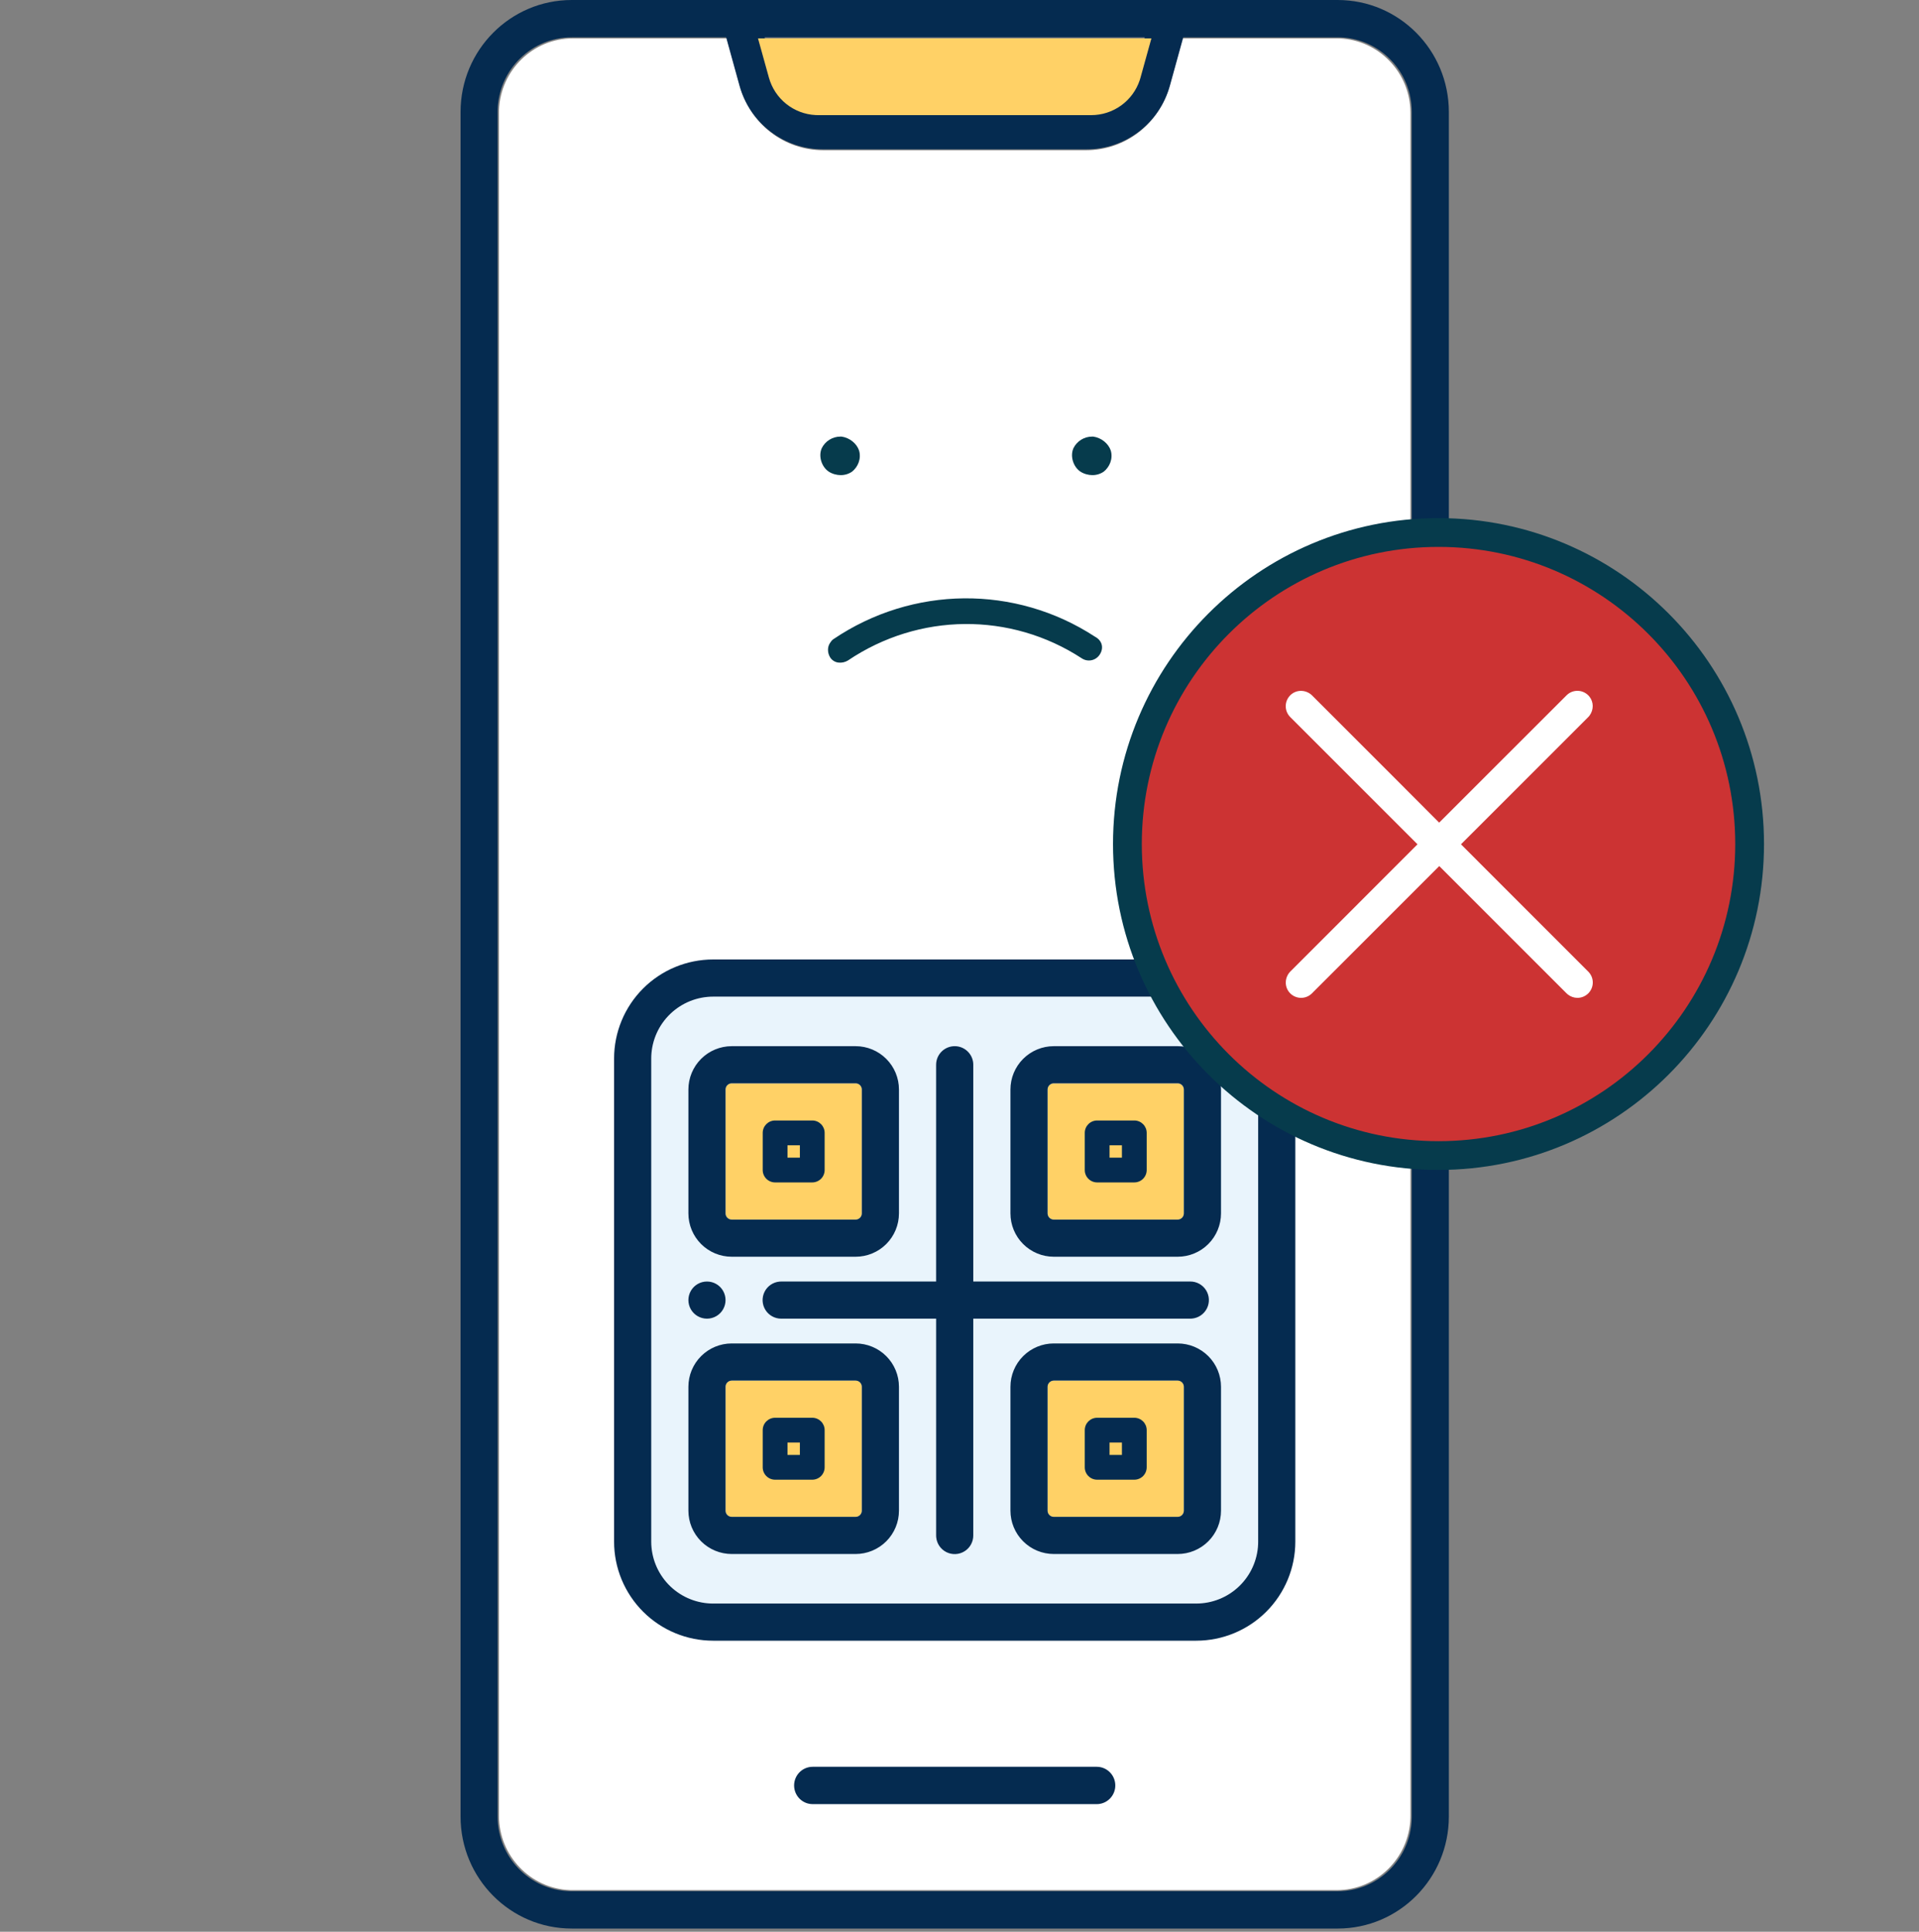 <svg width="150" height="151" viewBox="0 0 150 151" xmlns="http://www.w3.org/2000/svg">
    <rect x="0" y="0" width="150" height="151" fill="#808080" stroke="none"/>
    <defs>
        <clipPath id="xq4clmb9pa">
            <path d="M360 0v640H0V0h360z"/>
        </clipPath>
        <clipPath id="2x9t04a8mb">
            <path d="m17.812 0 1.036 3.763c.81 2.943 3.467 4.98 6.494 4.98h20.566c3.027 0 5.683-2.037 6.494-4.98L53.437 0h12.036l.217.004c3.09.115 5.56 2.679 5.56 5.825v133.092l-.004.219c-.114 3.118-2.655 5.61-5.773 5.61H5.777l-.217-.004c-3.09-.115-5.56-2.679-5.56-5.825V5.83l.004-.219C.118 2.493 2.659 0 5.777 0h12.035z"/>
        </clipPath>
        <clipPath id="3xpe3z35hc">
            <path d="M68.56 0c4.8 0 8.69 3.919 8.69 8.753v133.244c0 4.834-3.89 8.753-8.69 8.753H8.69c-4.8 0-8.69-3.919-8.69-8.753V8.753C0 3.92 3.89 0 8.69 0h59.87zm-47.8 2.918H8.69c-3.126 0-5.675 2.495-5.79 5.616l-.003.22v133.243c0 3.15 2.477 5.716 5.576 5.831l.218.004h59.868c3.127 0 5.676-2.495 5.79-5.616l.004-.22V8.754c0-3.15-2.477-5.716-5.576-5.831l-.218-.004H56.49L55.45 6.685c-.813 2.947-3.476 4.986-6.513 4.986H28.313c-3.037 0-5.7-2.04-6.513-4.986l-1.04-3.767zm28.97 135.188c.8 0 1.448.654 1.448 1.46 0 .758-.574 1.38-1.309 1.452l-.14.006H27.52c-.8 0-1.448-.653-1.448-1.459 0-.758.574-1.381 1.309-1.452l.14-.007H49.73zM53.482 2.918H23.767l.824 2.986a3.869 3.869 0 0 0 3.522 2.844l.2.005h20.624a3.865 3.865 0 0 0 3.664-2.657l.058-.192.823-2.986z"/>
        </clipPath>
        <clipPath id="rb83d8o1sd">
            <path d="m30.75 0-.852 3.07-.06.198A3.997 3.997 0 0 1 26.047 6H4.704l-.206-.005A3.998 3.998 0 0 1 .853 3.07L0 0h30.75z"/>
        </clipPath>
        <clipPath id="4rjtcqsh1e">
            <path d="m42.6 0 .21.004a4.841 4.841 0 0 1 4.63 4.837V42.6l-.004.21a4.841 4.841 0 0 1-4.836 4.63H4.84l-.21-.004A4.841 4.841 0 0 1 0 42.6V4.84l.004-.21A4.841 4.841 0 0 1 4.841 0H42.6z"/>
        </clipPath>
        <clipPath id="xib6wqq9qf">
            <path d="M10.166 23.236c.267 0 .484.217.484.484v9.682a.484.484 0 0 1-.484.484H.484A.484.484 0 0 1 0 33.402V23.72c0-.267.217-.484.484-.484h9.682zm25.173 0c.267 0 .484.217.484.484v9.682a.484.484 0 0 1-.484.484h-9.682a.484.484 0 0 1-.484-.484V23.72c0-.267.216-.484.484-.484h9.682zM10.166 0c.267 0 .484.217.484.484v9.682a.484.484 0 0 1-.484.484H.484A.484.484 0 0 1 0 10.166V.484C0 .217.217 0 .484 0h9.682zm25.173 0c.267 0 .484.217.484.484v9.682a.484.484 0 0 1-.484.484h-9.682a.484.484 0 0 1-.484-.484V.484c0-.267.216-.484.484-.484h9.682z"/>
        </clipPath>
        <clipPath id="rsdioo4bsg">
            <path d="M45.505 0a7.745 7.745 0 0 1 7.745 7.745v37.76a7.745 7.745 0 0 1-7.745 7.745H7.745A7.745 7.745 0 0 1 0 45.505V7.745A7.745 7.745 0 0 1 7.745 0h37.76zm0 2.905H7.745a4.841 4.841 0 0 0-4.836 4.63l-.004.21v37.76a4.841 4.841 0 0 0 4.63 4.836l.21.004h37.76a4.841 4.841 0 0 0 4.836-4.63l.004-.21V7.745a4.841 4.841 0 0 0-4.63-4.836l-.21-.004zM18.88 30.014a3.389 3.389 0 0 1 3.388 3.388v9.682a3.389 3.389 0 0 1-3.388 3.389H9.198a3.389 3.389 0 0 1-3.389-3.389v-9.682a3.389 3.389 0 0 1 3.389-3.388h9.682zm25.172 0a3.389 3.389 0 0 1 3.389 3.388v9.682a3.389 3.389 0 0 1-3.389 3.389H34.37a3.389 3.389 0 0 1-3.388-3.389v-9.682a3.389 3.389 0 0 1 3.388-3.388h9.682zM26.625 6.777c.755 0 1.375.576 1.446 1.313l.006.14v16.942H45.02a1.452 1.452 0 0 1 .14 2.899l-.14.006H28.077V45.02a1.452 1.452 0 0 1-2.898.14l-.006-.14V28.076l-12.103.001a1.452 1.452 0 0 1-.14-2.898l.14-.006h12.102V8.23c0-.803.65-1.453 1.453-1.453zM18.88 32.918H9.198a.484.484 0 0 0-.484.484v9.682c0 .267.216.484.484.484h9.682a.484.484 0 0 0 .484-.484v-9.682a.484.484 0 0 0-.484-.484zm25.172 0H34.37a.484.484 0 0 0-.484.484v9.682c0 .267.217.484.484.484h9.682a.484.484 0 0 0 .484-.484v-9.682a.484.484 0 0 0-.484-.484zm-28.561 2.905c.535 0 .968.433.968.968v2.904a.968.968 0 0 1-.968.969h-2.905a.968.968 0 0 1-.968-.969v-2.904c0-.535.434-.968.968-.968h2.905zm25.173 0c.534 0 .968.433.968.968v2.904a.968.968 0 0 1-.968.969h-2.905a.968.968 0 0 1-.968-.969v-2.904c0-.535.433-.968.968-.968h2.905zm-26.141 1.936h-.968v.968h.968v-.968zm25.172 0h-.968v.968h.968v-.968zM7.261 25.173a1.452 1.452 0 1 1 0 2.904 1.452 1.452 0 0 1 0-2.904zM18.88 6.777a3.389 3.389 0 0 1 3.388 3.389v9.682a3.389 3.389 0 0 1-3.388 3.388H9.198a3.389 3.389 0 0 1-3.389-3.388v-9.682a3.389 3.389 0 0 1 3.389-3.389h9.682zm25.172 0a3.389 3.389 0 0 1 3.389 3.389v9.682a3.389 3.389 0 0 1-3.389 3.388H34.37a3.389 3.389 0 0 1-3.388-3.388v-9.682a3.389 3.389 0 0 1 3.388-3.389h9.682zM18.88 9.682H9.198a.484.484 0 0 0-.484.484v9.682c0 .267.216.484.484.484h9.682a.484.484 0 0 0 .484-.484v-9.682a.484.484 0 0 0-.484-.484zm25.172 0H34.37a.484.484 0 0 0-.484.484v9.682c0 .267.217.484.484.484h9.682a.484.484 0 0 0 .484-.484v-9.682a.484.484 0 0 0-.484-.484zm-28.561 2.904c.535 0 .968.434.968.969v2.904a.968.968 0 0 1-.968.968h-2.905a.968.968 0 0 1-.968-.968v-2.904c0-.535.434-.969.968-.969h2.905zm25.173 0c.534 0 .968.434.968.969v2.904a.968.968 0 0 1-.968.968h-2.905a.968.968 0 0 1-.968-.968v-2.904c0-.535.433-.969.968-.969h2.905zm-26.141 1.937h-.968v.968h.968v-.968zm25.172 0h-.968v.968h.968v-.968z"/>
        </clipPath>
        <clipPath id="mod008eokh">
            <path d="M20.863 2.995c.584.31.707.892.381 1.396a1.005 1.005 0 0 1-1.406.3c-5.565-3.632-12.727-3.579-18.286.172-.23.136-.479.189-.744.159a.886.886 0 0 1-.652-.426c-.203-.347-.208-.78-.013-1.083.065-.1.163-.252.278-.32 6.2-4.191 14.225-4.255 20.442-.198z"/>
        </clipPath>
        <clipPath id="jk4wn5t0oi">
            <path d="M1.66 0c.64.091 1.188.547 1.37 1.095.183.638-.09 1.277-.547 1.642a1.545 1.545 0 0 1-.914.273c-.274 0-.64-.091-.913-.273C.108 2.372-.167 1.55.108.912A1.628 1.628 0 0 1 1.569 0h.091zm19.674 0c.64.091 1.188.547 1.37 1.095.183.638-.09 1.277-.548 1.642a1.545 1.545 0 0 1-.913.273c-.274 0-.64-.091-.914-.273-.548-.365-.822-1.186-.548-1.825A1.628 1.628 0 0 1 21.243 0h.091z"/>
        </clipPath>
        <clipPath id="ipqnk8vckj">
            <path d="M24.75 0C38.419 0 49.5 11.081 49.5 24.75S38.419 49.5 24.75 49.5 0 38.419 0 24.75 11.081 0 24.75 0z"/>
        </clipPath>
        <clipPath id="tjaufgp6dk">
            <path d="m23.648.352.085.094c.342.423.357 1.03.009 1.498l-.094.106-9.95 9.948 9.95 9.952A1.2 1.2 0 0 1 22.8 24a1.22 1.22 0 0 1-.731-.25l-.118-.102-9.95-9.95-9.979 9.976-.12.1a1.199 1.199 0 0 1-1.55-.126c-.422-.422-.468-1.089-.093-1.592l.094-.107 9.948-9.951L.352 2.05A1.201 1.201 0 0 1 .264.45L.352.351C.774-.071 1.44-.117 1.944.258l.106.094 6.256 6.255 3.687 3.697L21.975.328l.109-.092a1.201 1.201 0 0 1 1.564.116z"/>
        </clipPath>
        <clipPath id="pe6pgwxy9l">
            <path d="M25.442 0c14.052 0 25.443 11.407 25.443 25.476 0 14.069-11.39 25.476-25.443 25.476C11.39 50.952 0 39.545 0 25.476 0 11.406 11.39 0 25.442 0zm0 2.25C12.634 2.25 2.25 12.649 2.25 25.476s10.384 23.226 23.192 23.226c12.81 0 23.193-10.399 23.193-23.226S38.25 2.25 25.442 2.25z"/>
        </clipPath>
    </defs>
    <g clip-path="url(#xq4clmb9pa)" transform="translate(-105 -82)">
        <g clip-path="url(#2x9t04a8mb)" transform="translate(144 85)">
            <path fill="#FFF" d="M0 0h71.25v144.75H0V0z"/>
        </g>
        <g clip-path="url(#3xpe3z35hc)" transform="translate(141 82)">
            <path fill="#052B50" d="M0 0h77.25v150.75H0V0z"/>
        </g>
        <g clip-path="url(#rb83d8o1sd)" transform="translate(164.25 85)">
            <path fill="#FFD166" d="M0 0h30.75v6H0V0z"/>
        </g>
        <g clip-path="url(#4rjtcqsh1e)" transform="translate(155.905 159.905)">
            <path fill="#E9F4FC" d="M0 0h47.44v47.44H0V0z"/>
        </g>
        <g clip-path="url(#xib6wqq9qf)" transform="translate(161.714 166.682)">
            <path fill="#FFD166" d="M0 0h35.823v33.886H0V0z"/>
        </g>
        <g clip-path="url(#rsdioo4bsg)" transform="translate(153 157)">
            <path fill="#052B50" d="M0 0h53.25v53.25H0V0z"/>
        </g>
        <g>
            <g clip-path="url(#mod008eokh)" transform="translate(169.721 128.77)">
                <path fill="#063B4C" d="M0 0h21.42v5.03H0V0z"/>
            </g>
        </g>
        <g>
            <g clip-path="url(#jk4wn5t0oi)" transform="translate(169.122 116.128)">
                <path fill="#063B4C" d="M0 0h22.762v3.01H0V0z"/>
            </g>
        </g>
        <g>
            <g clip-path="url(#ipqnk8vckj)" transform="translate(192.75 123.25)">
                <path fill="#C33" d="M0 0h49.5v49.5H0V0z"/>
            </g>
            <g clip-path="url(#tjaufgp6dk)" transform="translate(205.5 136)">
                <path fill="#FFF" d="M0 0h24v24H0V0z"/>
            </g>
            <g clip-path="url(#pe6pgwxy9l)" transform="translate(192 122.5)">
                <path fill="#063B4C" d="M0 0h50.885v50.952H0V0z"/>
            </g>
        </g>
    </g>
</svg>
